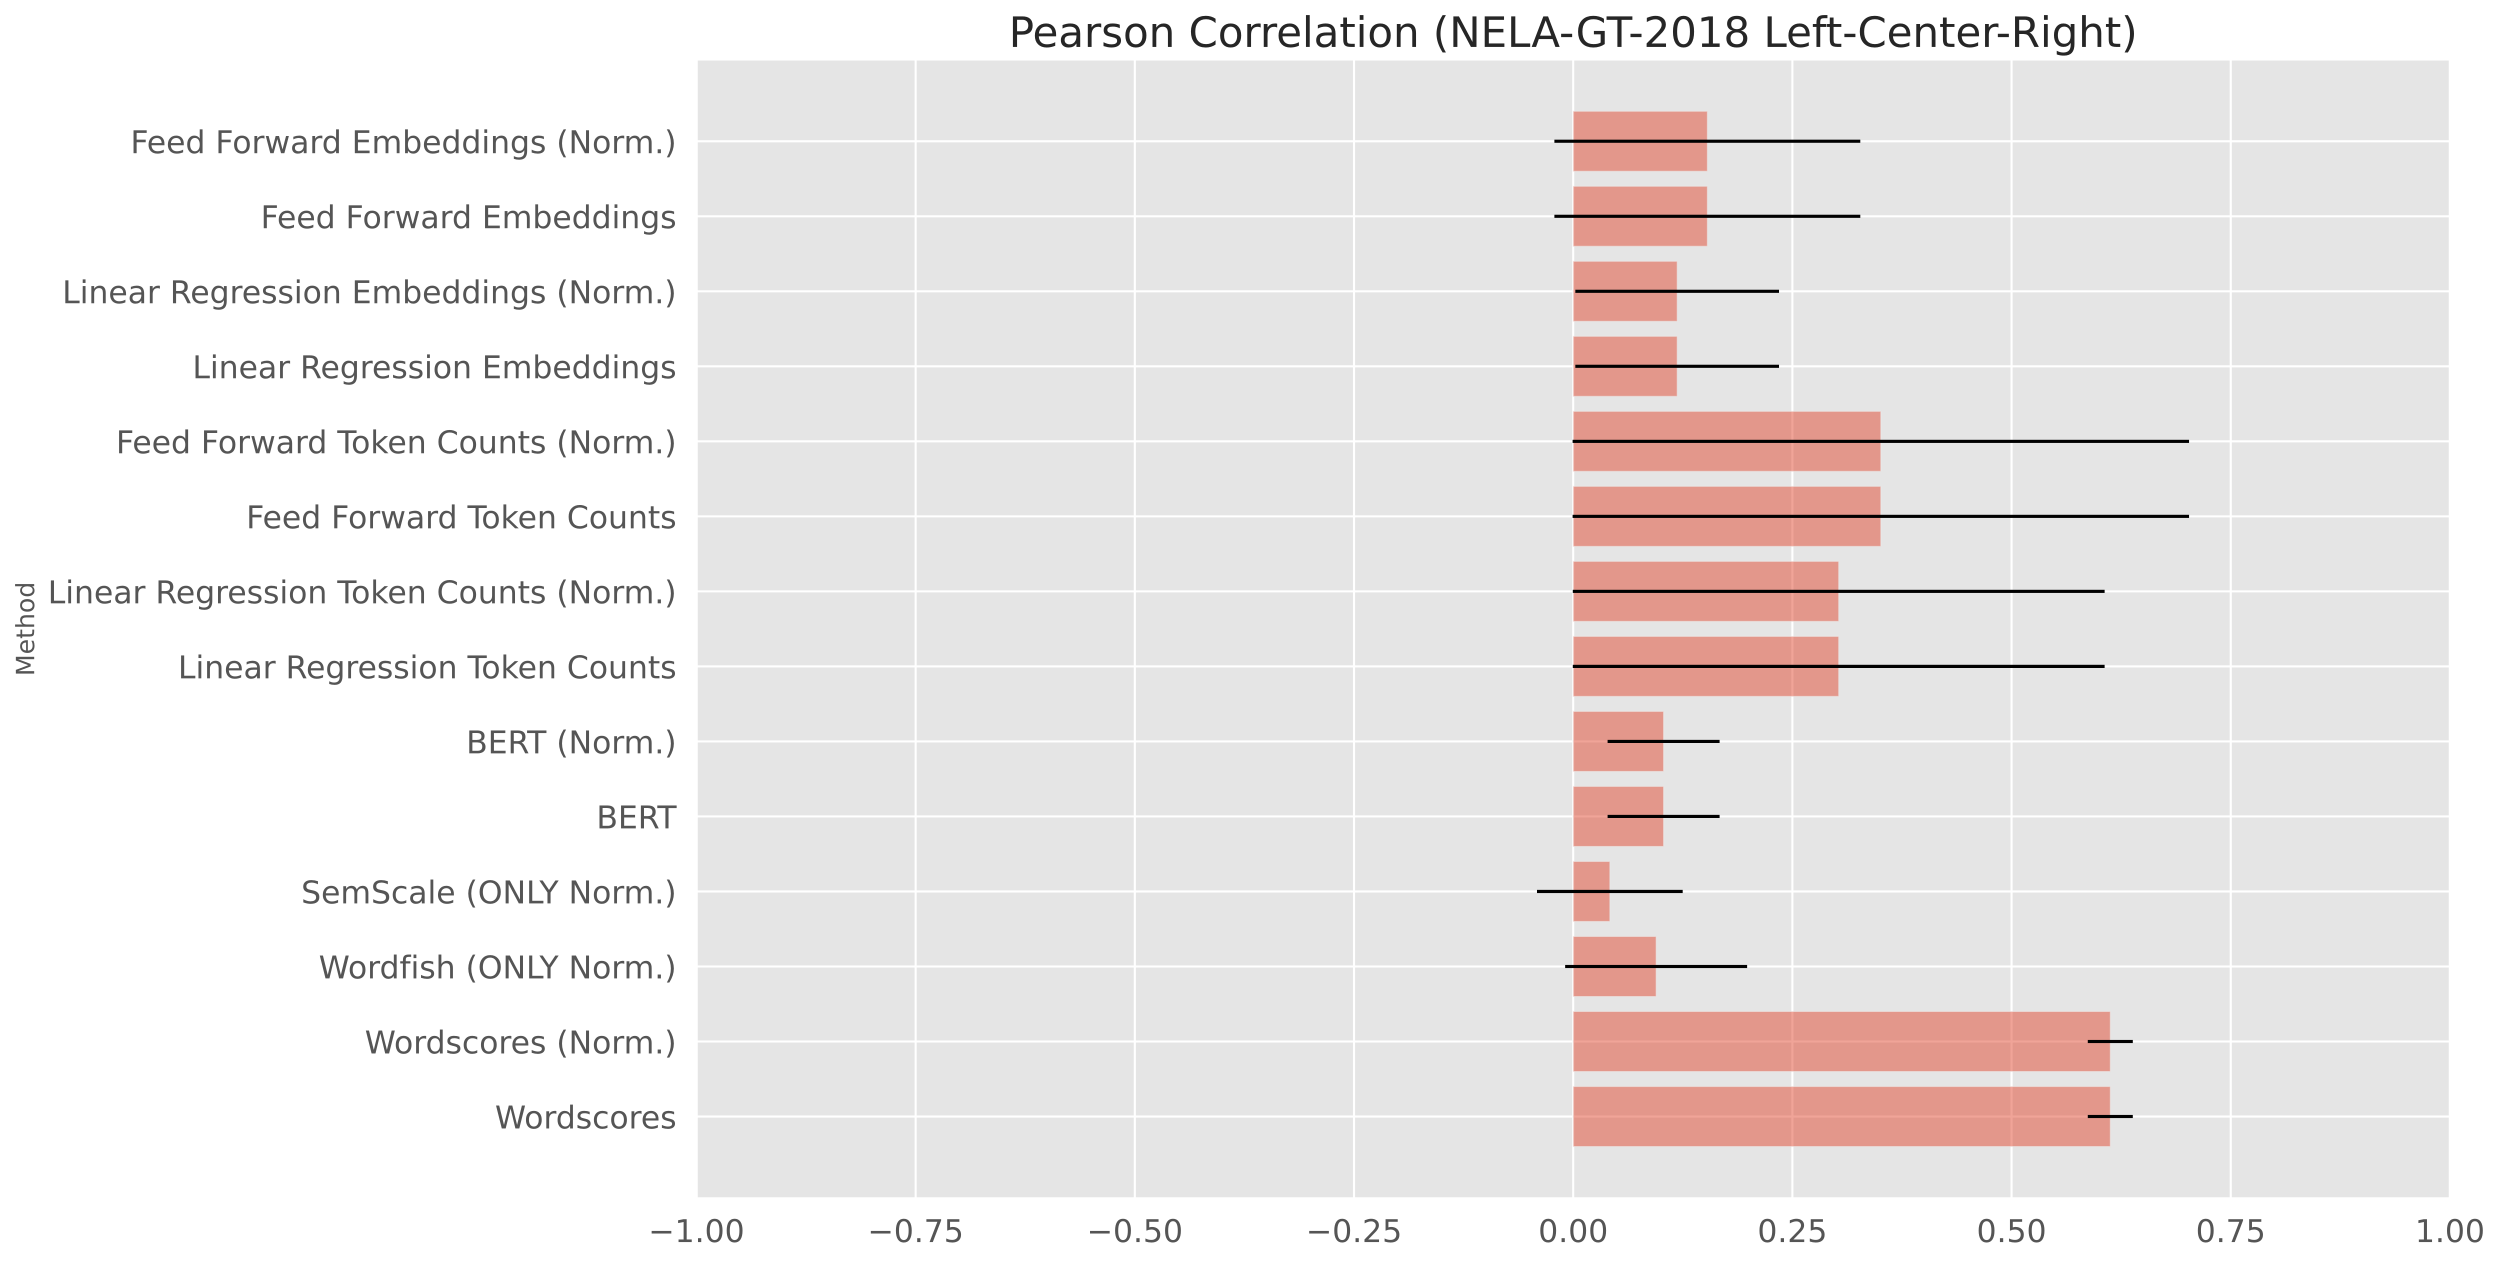 <?xml version="1.0" encoding="utf-8" standalone="no"?>
<!DOCTYPE svg PUBLIC "-//W3C//DTD SVG 1.1//EN"
  "http://www.w3.org/Graphics/SVG/1.1/DTD/svg11.dtd">
<!-- Created with matplotlib (https://matplotlib.org/) -->
<svg height="603.214pt" version="1.1" viewBox="0 0 1193.354 603.214" width="1193.354pt" xmlns="http://www.w3.org/2000/svg" xmlns:xlink="http://www.w3.org/1999/xlink">
 <defs>
  <style type="text/css">
*{stroke-linecap:butt;stroke-linejoin:round;}
  </style>
 </defs>
 <g id="figure_1">
  <g id="patch_1">
   <path d="M 0 603.214 
L 1193.354 603.214 
L 1193.354 0 
L 0 0 
z
" style="fill:#ffffff;"/>
  </g>
  <g id="axes_1">
   <g id="patch_2">
    <path d="M 332.454 571.997 
L 1169.454 571.997 
L 1169.454 28.397 
L 332.454 28.397 
z
" style="fill:#e5e5e5;"/>
   </g>
   <g id="matplotlib.axis_1">
    <g id="xtick_1">
     <g id="line2d_1">
      <path clip-path="url(#p6f13ac2e83)" d="M 332.454 571.997 
L 332.454 28.397 
" style="fill:none;stroke:#ffffff;stroke-linecap:round;"/>
     </g>
     <g id="text_1">
      <!-- −1.00 -->
      <defs>
       <path d="M 10.594 35.5 
L 73.188 35.5 
L 73.188 27.203 
L 10.594 27.203 
z
" id="DejaVuSans-8722"/>
       <path d="M 12.406 8.297 
L 28.516 8.297 
L 28.516 63.922 
L 10.984 60.406 
L 10.984 69.391 
L 28.422 72.906 
L 38.281 72.906 
L 38.281 8.297 
L 54.391 8.297 
L 54.391 0 
L 12.406 0 
z
" id="DejaVuSans-49"/>
       <path d="M 10.688 12.406 
L 21 12.406 
L 21 0 
L 10.688 0 
z
" id="DejaVuSans-46"/>
       <path d="M 31.781 66.406 
Q 24.172 66.406 20.328 58.906 
Q 16.5 51.422 16.5 36.375 
Q 16.5 21.391 20.328 13.891 
Q 24.172 6.391 31.781 6.391 
Q 39.453 6.391 43.281 13.891 
Q 47.125 21.391 47.125 36.375 
Q 47.125 51.422 43.281 58.906 
Q 39.453 66.406 31.781 66.406 
z
M 31.781 74.219 
Q 44.047 74.219 50.516 64.516 
Q 56.984 54.828 56.984 36.375 
Q 56.984 17.969 50.516 8.266 
Q 44.047 -1.422 31.781 -1.422 
Q 19.531 -1.422 13.062 8.266 
Q 6.594 17.969 6.594 36.375 
Q 6.594 54.828 13.062 64.516 
Q 19.531 74.219 31.781 74.219 
z
" id="DejaVuSans-48"/>
      </defs>
      <g style="fill:#555555;" transform="translate(309.47 592.895)scale(0.15 -0.15)">
       <use xlink:href="#DejaVuSans-8722"/>
       <use x="83.789" xlink:href="#DejaVuSans-49"/>
       <use x="147.412" xlink:href="#DejaVuSans-46"/>
       <use x="179.199" xlink:href="#DejaVuSans-48"/>
       <use x="242.822" xlink:href="#DejaVuSans-48"/>
      </g>
     </g>
    </g>
    <g id="xtick_2">
     <g id="line2d_2">
      <path clip-path="url(#p6f13ac2e83)" d="M 437.079 571.997 
L 437.079 28.397 
" style="fill:none;stroke:#ffffff;stroke-linecap:round;"/>
     </g>
     <g id="text_2">
      <!-- −0.75 -->
      <defs>
       <path d="M 8.203 72.906 
L 55.078 72.906 
L 55.078 68.703 
L 28.609 0 
L 18.312 0 
L 43.219 64.594 
L 8.203 64.594 
z
" id="DejaVuSans-55"/>
       <path d="M 10.797 72.906 
L 49.516 72.906 
L 49.516 64.594 
L 19.828 64.594 
L 19.828 46.734 
Q 21.969 47.469 24.109 47.828 
Q 26.266 48.188 28.422 48.188 
Q 40.625 48.188 47.75 41.5 
Q 54.891 34.812 54.891 23.391 
Q 54.891 11.625 47.562 5.094 
Q 40.234 -1.422 26.906 -1.422 
Q 22.312 -1.422 17.547 -0.641 
Q 12.797 0.141 7.719 1.703 
L 7.719 11.625 
Q 12.109 9.234 16.797 8.062 
Q 21.484 6.891 26.703 6.891 
Q 35.156 6.891 40.078 11.328 
Q 45.016 15.766 45.016 23.391 
Q 45.016 31 40.078 35.438 
Q 35.156 39.891 26.703 39.891 
Q 22.75 39.891 18.812 39.016 
Q 14.891 38.141 10.797 36.281 
z
" id="DejaVuSans-53"/>
      </defs>
      <g style="fill:#555555;" transform="translate(414.095 592.895)scale(0.15 -0.15)">
       <use xlink:href="#DejaVuSans-8722"/>
       <use x="83.789" xlink:href="#DejaVuSans-48"/>
       <use x="147.412" xlink:href="#DejaVuSans-46"/>
       <use x="179.199" xlink:href="#DejaVuSans-55"/>
       <use x="242.822" xlink:href="#DejaVuSans-53"/>
      </g>
     </g>
    </g>
    <g id="xtick_3">
     <g id="line2d_3">
      <path clip-path="url(#p6f13ac2e83)" d="M 541.704 571.997 
L 541.704 28.397 
" style="fill:none;stroke:#ffffff;stroke-linecap:round;"/>
     </g>
     <g id="text_3">
      <!-- −0.50 -->
      <g style="fill:#555555;" transform="translate(518.72 592.895)scale(0.15 -0.15)">
       <use xlink:href="#DejaVuSans-8722"/>
       <use x="83.789" xlink:href="#DejaVuSans-48"/>
       <use x="147.412" xlink:href="#DejaVuSans-46"/>
       <use x="179.199" xlink:href="#DejaVuSans-53"/>
       <use x="242.822" xlink:href="#DejaVuSans-48"/>
      </g>
     </g>
    </g>
    <g id="xtick_4">
     <g id="line2d_4">
      <path clip-path="url(#p6f13ac2e83)" d="M 646.329 571.997 
L 646.329 28.397 
" style="fill:none;stroke:#ffffff;stroke-linecap:round;"/>
     </g>
     <g id="text_4">
      <!-- −0.25 -->
      <defs>
       <path d="M 19.188 8.297 
L 53.609 8.297 
L 53.609 0 
L 7.328 0 
L 7.328 8.297 
Q 12.938 14.109 22.625 23.891 
Q 32.328 33.688 34.812 36.531 
Q 39.547 41.844 41.422 45.531 
Q 43.312 49.219 43.312 52.781 
Q 43.312 58.594 39.234 62.25 
Q 35.156 65.922 28.609 65.922 
Q 23.969 65.922 18.812 64.312 
Q 13.672 62.703 7.812 59.422 
L 7.812 69.391 
Q 13.766 71.781 18.938 73 
Q 24.125 74.219 28.422 74.219 
Q 39.75 74.219 46.484 68.547 
Q 53.219 62.891 53.219 53.422 
Q 53.219 48.922 51.531 44.891 
Q 49.859 40.875 45.406 35.406 
Q 44.188 33.984 37.641 27.219 
Q 31.109 20.453 19.188 8.297 
z
" id="DejaVuSans-50"/>
      </defs>
      <g style="fill:#555555;" transform="translate(623.345 592.895)scale(0.15 -0.15)">
       <use xlink:href="#DejaVuSans-8722"/>
       <use x="83.789" xlink:href="#DejaVuSans-48"/>
       <use x="147.412" xlink:href="#DejaVuSans-46"/>
       <use x="179.199" xlink:href="#DejaVuSans-50"/>
       <use x="242.822" xlink:href="#DejaVuSans-53"/>
      </g>
     </g>
    </g>
    <g id="xtick_5">
     <g id="line2d_5">
      <path clip-path="url(#p6f13ac2e83)" d="M 750.954 571.997 
L 750.954 28.397 
" style="fill:none;stroke:#ffffff;stroke-linecap:round;"/>
     </g>
     <g id="text_5">
      <!-- 0.00 -->
      <g style="fill:#555555;" transform="translate(734.255 592.895)scale(0.15 -0.15)">
       <use xlink:href="#DejaVuSans-48"/>
       <use x="63.623" xlink:href="#DejaVuSans-46"/>
       <use x="95.41" xlink:href="#DejaVuSans-48"/>
       <use x="159.033" xlink:href="#DejaVuSans-48"/>
      </g>
     </g>
    </g>
    <g id="xtick_6">
     <g id="line2d_6">
      <path clip-path="url(#p6f13ac2e83)" d="M 855.579 571.997 
L 855.579 28.397 
" style="fill:none;stroke:#ffffff;stroke-linecap:round;"/>
     </g>
     <g id="text_6">
      <!-- 0.25 -->
      <g style="fill:#555555;" transform="translate(838.88 592.895)scale(0.15 -0.15)">
       <use xlink:href="#DejaVuSans-48"/>
       <use x="63.623" xlink:href="#DejaVuSans-46"/>
       <use x="95.41" xlink:href="#DejaVuSans-50"/>
       <use x="159.033" xlink:href="#DejaVuSans-53"/>
      </g>
     </g>
    </g>
    <g id="xtick_7">
     <g id="line2d_7">
      <path clip-path="url(#p6f13ac2e83)" d="M 960.204 571.997 
L 960.204 28.397 
" style="fill:none;stroke:#ffffff;stroke-linecap:round;"/>
     </g>
     <g id="text_7">
      <!-- 0.50 -->
      <g style="fill:#555555;" transform="translate(943.505 592.895)scale(0.15 -0.15)">
       <use xlink:href="#DejaVuSans-48"/>
       <use x="63.623" xlink:href="#DejaVuSans-46"/>
       <use x="95.41" xlink:href="#DejaVuSans-53"/>
       <use x="159.033" xlink:href="#DejaVuSans-48"/>
      </g>
     </g>
    </g>
    <g id="xtick_8">
     <g id="line2d_8">
      <path clip-path="url(#p6f13ac2e83)" d="M 1064.829 571.997 
L 1064.829 28.397 
" style="fill:none;stroke:#ffffff;stroke-linecap:round;"/>
     </g>
     <g id="text_8">
      <!-- 0.75 -->
      <g style="fill:#555555;" transform="translate(1048.13 592.895)scale(0.15 -0.15)">
       <use xlink:href="#DejaVuSans-48"/>
       <use x="63.623" xlink:href="#DejaVuSans-46"/>
       <use x="95.41" xlink:href="#DejaVuSans-55"/>
       <use x="159.033" xlink:href="#DejaVuSans-53"/>
      </g>
     </g>
    </g>
    <g id="xtick_9">
     <g id="line2d_9">
      <path clip-path="url(#p6f13ac2e83)" d="M 1169.454 571.997 
L 1169.454 28.397 
" style="fill:none;stroke:#ffffff;stroke-linecap:round;"/>
     </g>
     <g id="text_9">
      <!-- 1.00 -->
      <g style="fill:#555555;" transform="translate(1152.755 592.895)scale(0.15 -0.15)">
       <use xlink:href="#DejaVuSans-49"/>
       <use x="63.623" xlink:href="#DejaVuSans-46"/>
       <use x="95.41" xlink:href="#DejaVuSans-48"/>
       <use x="159.033" xlink:href="#DejaVuSans-48"/>
      </g>
     </g>
    </g>
   </g>
   <g id="matplotlib.axis_2">
    <g id="ytick_1">
     <g id="line2d_10">
      <path clip-path="url(#p6f13ac2e83)" d="M 332.454 532.964 
L 1169.454 532.964 
" style="fill:none;stroke:#ffffff;stroke-linecap:round;"/>
     </g>
     <g id="text_10">
      <!-- Wordscores -->
      <defs>
       <path d="M 3.328 72.906 
L 13.281 72.906 
L 28.609 11.281 
L 43.891 72.906 
L 54.984 72.906 
L 70.312 11.281 
L 85.594 72.906 
L 95.609 72.906 
L 77.297 0 
L 64.891 0 
L 49.516 63.281 
L 33.984 0 
L 21.578 0 
z
" id="DejaVuSans-87"/>
       <path d="M 30.609 48.391 
Q 23.391 48.391 19.188 42.75 
Q 14.984 37.109 14.984 27.297 
Q 14.984 17.484 19.156 11.844 
Q 23.344 6.203 30.609 6.203 
Q 37.797 6.203 41.984 11.859 
Q 46.188 17.531 46.188 27.297 
Q 46.188 37.016 41.984 42.703 
Q 37.797 48.391 30.609 48.391 
z
M 30.609 56 
Q 42.328 56 49.016 48.375 
Q 55.719 40.766 55.719 27.297 
Q 55.719 13.875 49.016 6.219 
Q 42.328 -1.422 30.609 -1.422 
Q 18.844 -1.422 12.172 6.219 
Q 5.516 13.875 5.516 27.297 
Q 5.516 40.766 12.172 48.375 
Q 18.844 56 30.609 56 
z
" id="DejaVuSans-111"/>
       <path d="M 41.109 46.297 
Q 39.594 47.172 37.812 47.578 
Q 36.031 48 33.891 48 
Q 26.266 48 22.188 43.047 
Q 18.109 38.094 18.109 28.812 
L 18.109 0 
L 9.078 0 
L 9.078 54.688 
L 18.109 54.688 
L 18.109 46.188 
Q 20.953 51.172 25.484 53.578 
Q 30.031 56 36.531 56 
Q 37.453 56 38.578 55.875 
Q 39.703 55.766 41.062 55.516 
z
" id="DejaVuSans-114"/>
       <path d="M 45.406 46.391 
L 45.406 75.984 
L 54.391 75.984 
L 54.391 0 
L 45.406 0 
L 45.406 8.203 
Q 42.578 3.328 38.25 0.953 
Q 33.938 -1.422 27.875 -1.422 
Q 17.969 -1.422 11.734 6.484 
Q 5.516 14.406 5.516 27.297 
Q 5.516 40.188 11.734 48.094 
Q 17.969 56 27.875 56 
Q 33.938 56 38.25 53.625 
Q 42.578 51.266 45.406 46.391 
z
M 14.797 27.297 
Q 14.797 17.391 18.875 11.75 
Q 22.953 6.109 30.078 6.109 
Q 37.203 6.109 41.297 11.75 
Q 45.406 17.391 45.406 27.297 
Q 45.406 37.203 41.297 42.844 
Q 37.203 48.484 30.078 48.484 
Q 22.953 48.484 18.875 42.844 
Q 14.797 37.203 14.797 27.297 
z
" id="DejaVuSans-100"/>
       <path d="M 44.281 53.078 
L 44.281 44.578 
Q 40.484 46.531 36.375 47.5 
Q 32.281 48.484 27.875 48.484 
Q 21.188 48.484 17.844 46.438 
Q 14.5 44.391 14.5 40.281 
Q 14.5 37.156 16.891 35.375 
Q 19.281 33.594 26.516 31.984 
L 29.594 31.297 
Q 39.156 29.25 43.188 25.516 
Q 47.219 21.781 47.219 15.094 
Q 47.219 7.469 41.188 3.016 
Q 35.156 -1.422 24.609 -1.422 
Q 20.219 -1.422 15.453 -0.562 
Q 10.688 0.297 5.422 2 
L 5.422 11.281 
Q 10.406 8.688 15.234 7.391 
Q 20.062 6.109 24.812 6.109 
Q 31.156 6.109 34.562 8.281 
Q 37.984 10.453 37.984 14.406 
Q 37.984 18.062 35.516 20.016 
Q 33.062 21.969 24.703 23.781 
L 21.578 24.516 
Q 13.234 26.266 9.516 29.906 
Q 5.812 33.547 5.812 39.891 
Q 5.812 47.609 11.281 51.797 
Q 16.75 56 26.812 56 
Q 31.781 56 36.172 55.266 
Q 40.578 54.547 44.281 53.078 
z
" id="DejaVuSans-115"/>
       <path d="M 48.781 52.594 
L 48.781 44.188 
Q 44.969 46.297 41.141 47.344 
Q 37.312 48.391 33.406 48.391 
Q 24.656 48.391 19.812 42.844 
Q 14.984 37.312 14.984 27.297 
Q 14.984 17.281 19.812 11.734 
Q 24.656 6.203 33.406 6.203 
Q 37.312 6.203 41.141 7.25 
Q 44.969 8.297 48.781 10.406 
L 48.781 2.094 
Q 45.016 0.344 40.984 -0.531 
Q 36.969 -1.422 32.422 -1.422 
Q 20.062 -1.422 12.781 6.344 
Q 5.516 14.109 5.516 27.297 
Q 5.516 40.672 12.859 48.328 
Q 20.219 56 33.016 56 
Q 37.156 56 41.109 55.141 
Q 45.062 54.297 48.781 52.594 
z
" id="DejaVuSans-99"/>
       <path d="M 56.203 29.594 
L 56.203 25.203 
L 14.891 25.203 
Q 15.484 15.922 20.484 11.062 
Q 25.484 6.203 34.422 6.203 
Q 39.594 6.203 44.453 7.469 
Q 49.312 8.734 54.109 11.281 
L 54.109 2.781 
Q 49.266 0.734 44.188 -0.344 
Q 39.109 -1.422 33.891 -1.422 
Q 20.797 -1.422 13.156 6.188 
Q 5.516 13.812 5.516 26.812 
Q 5.516 40.234 12.766 48.109 
Q 20.016 56 32.328 56 
Q 43.359 56 49.781 48.891 
Q 56.203 41.797 56.203 29.594 
z
M 47.219 32.234 
Q 47.125 39.594 43.094 43.984 
Q 39.062 48.391 32.422 48.391 
Q 24.906 48.391 20.391 44.141 
Q 15.875 39.891 15.188 32.172 
z
" id="DejaVuSans-101"/>
      </defs>
      <g style="fill:#555555;" transform="translate(236.287 538.663)scale(0.15 -0.15)">
       <use xlink:href="#DejaVuSans-87"/>
       <use x="93.002" xlink:href="#DejaVuSans-111"/>
       <use x="154.184" xlink:href="#DejaVuSans-114"/>
       <use x="193.547" xlink:href="#DejaVuSans-100"/>
       <use x="257.023" xlink:href="#DejaVuSans-115"/>
       <use x="309.123" xlink:href="#DejaVuSans-99"/>
       <use x="364.104" xlink:href="#DejaVuSans-111"/>
       <use x="425.285" xlink:href="#DejaVuSans-114"/>
       <use x="464.148" xlink:href="#DejaVuSans-101"/>
       <use x="525.672" xlink:href="#DejaVuSans-115"/>
      </g>
     </g>
    </g>
    <g id="ytick_2">
     <g id="line2d_11">
      <path clip-path="url(#p6f13ac2e83)" d="M 332.454 497.153 
L 1169.454 497.153 
" style="fill:none;stroke:#ffffff;stroke-linecap:round;"/>
     </g>
     <g id="text_11">
      <!-- Wordscores (Norm.) -->
      <defs>
       <path id="DejaVuSans-32"/>
       <path d="M 31 75.875 
Q 24.469 64.656 21.281 53.656 
Q 18.109 42.672 18.109 31.391 
Q 18.109 20.125 21.312 9.062 
Q 24.516 -2 31 -13.188 
L 23.188 -13.188 
Q 15.875 -1.703 12.234 9.375 
Q 8.594 20.453 8.594 31.391 
Q 8.594 42.281 12.203 53.312 
Q 15.828 64.359 23.188 75.875 
z
" id="DejaVuSans-40"/>
       <path d="M 9.812 72.906 
L 23.094 72.906 
L 55.422 11.922 
L 55.422 72.906 
L 64.984 72.906 
L 64.984 0 
L 51.703 0 
L 19.391 60.984 
L 19.391 0 
L 9.812 0 
z
" id="DejaVuSans-78"/>
       <path d="M 52 44.188 
Q 55.375 50.25 60.062 53.125 
Q 64.75 56 71.094 56 
Q 79.641 56 84.281 50.016 
Q 88.922 44.047 88.922 33.016 
L 88.922 0 
L 79.891 0 
L 79.891 32.719 
Q 79.891 40.578 77.094 44.375 
Q 74.312 48.188 68.609 48.188 
Q 61.625 48.188 57.562 43.547 
Q 53.516 38.922 53.516 30.906 
L 53.516 0 
L 44.484 0 
L 44.484 32.719 
Q 44.484 40.625 41.703 44.406 
Q 38.922 48.188 33.109 48.188 
Q 26.219 48.188 22.156 43.531 
Q 18.109 38.875 18.109 30.906 
L 18.109 0 
L 9.078 0 
L 9.078 54.688 
L 18.109 54.688 
L 18.109 46.188 
Q 21.188 51.219 25.484 53.609 
Q 29.781 56 35.688 56 
Q 41.656 56 45.828 52.969 
Q 50 49.953 52 44.188 
z
" id="DejaVuSans-109"/>
       <path d="M 8.016 75.875 
L 15.828 75.875 
Q 23.141 64.359 26.781 53.312 
Q 30.422 42.281 30.422 31.391 
Q 30.422 20.453 26.781 9.375 
Q 23.141 -1.703 15.828 -13.188 
L 8.016 -13.188 
Q 14.5 -2 17.703 9.062 
Q 20.906 20.125 20.906 31.391 
Q 20.906 42.672 17.703 53.656 
Q 14.5 64.656 8.016 75.875 
z
" id="DejaVuSans-41"/>
      </defs>
      <g style="fill:#555555;" transform="translate(174.133 502.852)scale(0.15 -0.15)">
       <use xlink:href="#DejaVuSans-87"/>
       <use x="93.002" xlink:href="#DejaVuSans-111"/>
       <use x="154.184" xlink:href="#DejaVuSans-114"/>
       <use x="193.547" xlink:href="#DejaVuSans-100"/>
       <use x="257.023" xlink:href="#DejaVuSans-115"/>
       <use x="309.123" xlink:href="#DejaVuSans-99"/>
       <use x="364.104" xlink:href="#DejaVuSans-111"/>
       <use x="425.285" xlink:href="#DejaVuSans-114"/>
       <use x="464.148" xlink:href="#DejaVuSans-101"/>
       <use x="525.672" xlink:href="#DejaVuSans-115"/>
       <use x="577.771" xlink:href="#DejaVuSans-32"/>
       <use x="609.559" xlink:href="#DejaVuSans-40"/>
       <use x="648.572" xlink:href="#DejaVuSans-78"/>
       <use x="723.377" xlink:href="#DejaVuSans-111"/>
       <use x="784.559" xlink:href="#DejaVuSans-114"/>
       <use x="823.922" xlink:href="#DejaVuSans-109"/>
       <use x="921.334" xlink:href="#DejaVuSans-46"/>
       <use x="953.121" xlink:href="#DejaVuSans-41"/>
      </g>
     </g>
    </g>
    <g id="ytick_3">
     <g id="line2d_12">
      <path clip-path="url(#p6f13ac2e83)" d="M 332.454 461.343 
L 1169.454 461.343 
" style="fill:none;stroke:#ffffff;stroke-linecap:round;"/>
     </g>
     <g id="text_12">
      <!-- Wordfish (ONLY Norm.) -->
      <defs>
       <path d="M 37.109 75.984 
L 37.109 68.5 
L 28.516 68.5 
Q 23.688 68.5 21.797 66.547 
Q 19.922 64.594 19.922 59.516 
L 19.922 54.688 
L 34.719 54.688 
L 34.719 47.703 
L 19.922 47.703 
L 19.922 0 
L 10.891 0 
L 10.891 47.703 
L 2.297 47.703 
L 2.297 54.688 
L 10.891 54.688 
L 10.891 58.5 
Q 10.891 67.625 15.141 71.797 
Q 19.391 75.984 28.609 75.984 
z
" id="DejaVuSans-102"/>
       <path d="M 9.422 54.688 
L 18.406 54.688 
L 18.406 0 
L 9.422 0 
z
M 9.422 75.984 
L 18.406 75.984 
L 18.406 64.594 
L 9.422 64.594 
z
" id="DejaVuSans-105"/>
       <path d="M 54.891 33.016 
L 54.891 0 
L 45.906 0 
L 45.906 32.719 
Q 45.906 40.484 42.875 44.328 
Q 39.844 48.188 33.797 48.188 
Q 26.516 48.188 22.312 43.547 
Q 18.109 38.922 18.109 30.906 
L 18.109 0 
L 9.078 0 
L 9.078 75.984 
L 18.109 75.984 
L 18.109 46.188 
Q 21.344 51.125 25.703 53.562 
Q 30.078 56 35.797 56 
Q 45.219 56 50.047 50.172 
Q 54.891 44.344 54.891 33.016 
z
" id="DejaVuSans-104"/>
       <path d="M 39.406 66.219 
Q 28.656 66.219 22.328 58.203 
Q 16.016 50.203 16.016 36.375 
Q 16.016 22.609 22.328 14.594 
Q 28.656 6.594 39.406 6.594 
Q 50.141 6.594 56.422 14.594 
Q 62.703 22.609 62.703 36.375 
Q 62.703 50.203 56.422 58.203 
Q 50.141 66.219 39.406 66.219 
z
M 39.406 74.219 
Q 54.734 74.219 63.906 63.938 
Q 73.094 53.656 73.094 36.375 
Q 73.094 19.141 63.906 8.859 
Q 54.734 -1.422 39.406 -1.422 
Q 24.031 -1.422 14.812 8.828 
Q 5.609 19.094 5.609 36.375 
Q 5.609 53.656 14.812 63.938 
Q 24.031 74.219 39.406 74.219 
z
" id="DejaVuSans-79"/>
       <path d="M 9.812 72.906 
L 19.672 72.906 
L 19.672 8.297 
L 55.172 8.297 
L 55.172 0 
L 9.812 0 
z
" id="DejaVuSans-76"/>
       <path d="M -0.203 72.906 
L 10.406 72.906 
L 30.609 42.922 
L 50.688 72.906 
L 61.281 72.906 
L 35.5 34.719 
L 35.5 0 
L 25.594 0 
L 25.594 34.719 
z
" id="DejaVuSans-89"/>
      </defs>
      <g style="fill:#555555;" transform="translate(152.149 467.042)scale(0.15 -0.15)">
       <use xlink:href="#DejaVuSans-87"/>
       <use x="93.002" xlink:href="#DejaVuSans-111"/>
       <use x="154.184" xlink:href="#DejaVuSans-114"/>
       <use x="193.547" xlink:href="#DejaVuSans-100"/>
       <use x="257.023" xlink:href="#DejaVuSans-102"/>
       <use x="292.229" xlink:href="#DejaVuSans-105"/>
       <use x="320.012" xlink:href="#DejaVuSans-115"/>
       <use x="372.111" xlink:href="#DejaVuSans-104"/>
       <use x="435.49" xlink:href="#DejaVuSans-32"/>
       <use x="467.277" xlink:href="#DejaVuSans-40"/>
       <use x="506.291" xlink:href="#DejaVuSans-79"/>
       <use x="585.002" xlink:href="#DejaVuSans-78"/>
       <use x="659.807" xlink:href="#DejaVuSans-76"/>
       <use x="702.27" xlink:href="#DejaVuSans-89"/>
       <use x="763.354" xlink:href="#DejaVuSans-32"/>
       <use x="795.141" xlink:href="#DejaVuSans-78"/>
       <use x="869.945" xlink:href="#DejaVuSans-111"/>
       <use x="931.127" xlink:href="#DejaVuSans-114"/>
       <use x="970.49" xlink:href="#DejaVuSans-109"/>
       <use x="1067.902" xlink:href="#DejaVuSans-46"/>
       <use x="1099.689" xlink:href="#DejaVuSans-41"/>
      </g>
     </g>
    </g>
    <g id="ytick_4">
     <g id="line2d_13">
      <path clip-path="url(#p6f13ac2e83)" d="M 332.454 425.533 
L 1169.454 425.533 
" style="fill:none;stroke:#ffffff;stroke-linecap:round;"/>
     </g>
     <g id="text_13">
      <!-- SemScale (ONLY Norm.) -->
      <defs>
       <path d="M 53.516 70.516 
L 53.516 60.891 
Q 47.906 63.578 42.922 64.891 
Q 37.938 66.219 33.297 66.219 
Q 25.25 66.219 20.875 63.094 
Q 16.5 59.969 16.5 54.203 
Q 16.5 49.359 19.406 46.891 
Q 22.312 44.438 30.422 42.922 
L 36.375 41.703 
Q 47.406 39.594 52.656 34.297 
Q 57.906 29 57.906 20.125 
Q 57.906 9.516 50.797 4.047 
Q 43.703 -1.422 29.984 -1.422 
Q 24.812 -1.422 18.969 -0.25 
Q 13.141 0.922 6.891 3.219 
L 6.891 13.375 
Q 12.891 10.016 18.656 8.297 
Q 24.422 6.594 29.984 6.594 
Q 38.422 6.594 43.016 9.906 
Q 47.609 13.234 47.609 19.391 
Q 47.609 24.75 44.312 27.781 
Q 41.016 30.812 33.5 32.328 
L 27.484 33.5 
Q 16.453 35.688 11.516 40.375 
Q 6.594 45.062 6.594 53.422 
Q 6.594 63.094 13.406 68.656 
Q 20.219 74.219 32.172 74.219 
Q 37.312 74.219 42.625 73.281 
Q 47.953 72.359 53.516 70.516 
z
" id="DejaVuSans-83"/>
       <path d="M 34.281 27.484 
Q 23.391 27.484 19.188 25 
Q 14.984 22.516 14.984 16.5 
Q 14.984 11.719 18.141 8.906 
Q 21.297 6.109 26.703 6.109 
Q 34.188 6.109 38.703 11.406 
Q 43.219 16.703 43.219 25.484 
L 43.219 27.484 
z
M 52.203 31.203 
L 52.203 0 
L 43.219 0 
L 43.219 8.297 
Q 40.141 3.328 35.547 0.953 
Q 30.953 -1.422 24.312 -1.422 
Q 15.922 -1.422 10.953 3.297 
Q 6 8.016 6 15.922 
Q 6 25.141 12.172 29.828 
Q 18.359 34.516 30.609 34.516 
L 43.219 34.516 
L 43.219 35.406 
Q 43.219 41.609 39.141 45 
Q 35.062 48.391 27.688 48.391 
Q 23 48.391 18.547 47.266 
Q 14.109 46.141 10.016 43.891 
L 10.016 52.203 
Q 14.938 54.109 19.578 55.047 
Q 24.219 56 28.609 56 
Q 40.484 56 46.344 49.844 
Q 52.203 43.703 52.203 31.203 
z
" id="DejaVuSans-97"/>
       <path d="M 9.422 75.984 
L 18.406 75.984 
L 18.406 0 
L 9.422 0 
z
" id="DejaVuSans-108"/>
      </defs>
      <g style="fill:#555555;" transform="translate(143.749 431.232)scale(0.15 -0.15)">
       <use xlink:href="#DejaVuSans-83"/>
       <use x="63.477" xlink:href="#DejaVuSans-101"/>
       <use x="125" xlink:href="#DejaVuSans-109"/>
       <use x="222.412" xlink:href="#DejaVuSans-83"/>
       <use x="285.889" xlink:href="#DejaVuSans-99"/>
       <use x="340.869" xlink:href="#DejaVuSans-97"/>
       <use x="402.148" xlink:href="#DejaVuSans-108"/>
       <use x="429.932" xlink:href="#DejaVuSans-101"/>
       <use x="491.455" xlink:href="#DejaVuSans-32"/>
       <use x="523.242" xlink:href="#DejaVuSans-40"/>
       <use x="562.256" xlink:href="#DejaVuSans-79"/>
       <use x="640.967" xlink:href="#DejaVuSans-78"/>
       <use x="715.771" xlink:href="#DejaVuSans-76"/>
       <use x="758.234" xlink:href="#DejaVuSans-89"/>
       <use x="819.318" xlink:href="#DejaVuSans-32"/>
       <use x="851.105" xlink:href="#DejaVuSans-78"/>
       <use x="925.91" xlink:href="#DejaVuSans-111"/>
       <use x="987.092" xlink:href="#DejaVuSans-114"/>
       <use x="1026.455" xlink:href="#DejaVuSans-109"/>
       <use x="1123.867" xlink:href="#DejaVuSans-46"/>
       <use x="1155.654" xlink:href="#DejaVuSans-41"/>
      </g>
     </g>
    </g>
    <g id="ytick_5">
     <g id="line2d_14">
      <path clip-path="url(#p6f13ac2e83)" d="M 332.454 389.723 
L 1169.454 389.723 
" style="fill:none;stroke:#ffffff;stroke-linecap:round;"/>
     </g>
     <g id="text_14">
      <!-- BERT -->
      <defs>
       <path d="M 19.672 34.812 
L 19.672 8.109 
L 35.5 8.109 
Q 43.453 8.109 47.281 11.406 
Q 51.125 14.703 51.125 21.484 
Q 51.125 28.328 47.281 31.562 
Q 43.453 34.812 35.5 34.812 
z
M 19.672 64.797 
L 19.672 42.828 
L 34.281 42.828 
Q 41.5 42.828 45.031 45.531 
Q 48.578 48.25 48.578 53.812 
Q 48.578 59.328 45.031 62.062 
Q 41.5 64.797 34.281 64.797 
z
M 9.812 72.906 
L 35.016 72.906 
Q 46.297 72.906 52.391 68.219 
Q 58.5 63.531 58.5 54.891 
Q 58.5 48.188 55.375 44.234 
Q 52.25 40.281 46.188 39.312 
Q 53.469 37.75 57.5 32.781 
Q 61.531 27.828 61.531 20.406 
Q 61.531 10.641 54.891 5.312 
Q 48.25 0 35.984 0 
L 9.812 0 
z
" id="DejaVuSans-66"/>
       <path d="M 9.812 72.906 
L 55.906 72.906 
L 55.906 64.594 
L 19.672 64.594 
L 19.672 43.016 
L 54.391 43.016 
L 54.391 34.719 
L 19.672 34.719 
L 19.672 8.297 
L 56.781 8.297 
L 56.781 0 
L 9.812 0 
z
" id="DejaVuSans-69"/>
       <path d="M 44.391 34.188 
Q 47.562 33.109 50.562 29.594 
Q 53.562 26.078 56.594 19.922 
L 66.609 0 
L 56 0 
L 46.688 18.703 
Q 43.062 26.031 39.672 28.422 
Q 36.281 30.812 30.422 30.812 
L 19.672 30.812 
L 19.672 0 
L 9.812 0 
L 9.812 72.906 
L 32.078 72.906 
Q 44.578 72.906 50.734 67.672 
Q 56.891 62.453 56.891 51.906 
Q 56.891 45.016 53.688 40.469 
Q 50.484 35.938 44.391 34.188 
z
M 19.672 64.797 
L 19.672 38.922 
L 32.078 38.922 
Q 39.203 38.922 42.844 42.219 
Q 46.484 45.516 46.484 51.906 
Q 46.484 58.297 42.844 61.547 
Q 39.203 64.797 32.078 64.797 
z
" id="DejaVuSans-82"/>
       <path d="M -0.297 72.906 
L 61.375 72.906 
L 61.375 64.594 
L 35.5 64.594 
L 35.5 0 
L 25.594 0 
L 25.594 64.594 
L -0.297 64.594 
z
" id="DejaVuSans-84"/>
      </defs>
      <g style="fill:#555555;" transform="translate(284.688 395.421)scale(0.15 -0.15)">
       <use xlink:href="#DejaVuSans-66"/>
       <use x="68.604" xlink:href="#DejaVuSans-69"/>
       <use x="131.787" xlink:href="#DejaVuSans-82"/>
       <use x="194.02" xlink:href="#DejaVuSans-84"/>
      </g>
     </g>
    </g>
    <g id="ytick_6">
     <g id="line2d_15">
      <path clip-path="url(#p6f13ac2e83)" d="M 332.454 353.912 
L 1169.454 353.912 
" style="fill:none;stroke:#ffffff;stroke-linecap:round;"/>
     </g>
     <g id="text_15">
      <!-- BERT (Norm.) -->
      <g style="fill:#555555;" transform="translate(222.534 359.611)scale(0.15 -0.15)">
       <use xlink:href="#DejaVuSans-66"/>
       <use x="68.604" xlink:href="#DejaVuSans-69"/>
       <use x="131.787" xlink:href="#DejaVuSans-82"/>
       <use x="194.02" xlink:href="#DejaVuSans-84"/>
       <use x="255.104" xlink:href="#DejaVuSans-32"/>
       <use x="286.891" xlink:href="#DejaVuSans-40"/>
       <use x="325.904" xlink:href="#DejaVuSans-78"/>
       <use x="400.709" xlink:href="#DejaVuSans-111"/>
       <use x="461.891" xlink:href="#DejaVuSans-114"/>
       <use x="501.254" xlink:href="#DejaVuSans-109"/>
       <use x="598.666" xlink:href="#DejaVuSans-46"/>
       <use x="630.453" xlink:href="#DejaVuSans-41"/>
      </g>
     </g>
    </g>
    <g id="ytick_7">
     <g id="line2d_16">
      <path clip-path="url(#p6f13ac2e83)" d="M 332.454 318.102 
L 1169.454 318.102 
" style="fill:none;stroke:#ffffff;stroke-linecap:round;"/>
     </g>
     <g id="text_16">
      <!-- Linear Regression Token Counts -->
      <defs>
       <path d="M 54.891 33.016 
L 54.891 0 
L 45.906 0 
L 45.906 32.719 
Q 45.906 40.484 42.875 44.328 
Q 39.844 48.188 33.797 48.188 
Q 26.516 48.188 22.312 43.547 
Q 18.109 38.922 18.109 30.906 
L 18.109 0 
L 9.078 0 
L 9.078 54.688 
L 18.109 54.688 
L 18.109 46.188 
Q 21.344 51.125 25.703 53.562 
Q 30.078 56 35.797 56 
Q 45.219 56 50.047 50.172 
Q 54.891 44.344 54.891 33.016 
z
" id="DejaVuSans-110"/>
       <path d="M 45.406 27.984 
Q 45.406 37.75 41.375 43.109 
Q 37.359 48.484 30.078 48.484 
Q 22.859 48.484 18.828 43.109 
Q 14.797 37.75 14.797 27.984 
Q 14.797 18.266 18.828 12.891 
Q 22.859 7.516 30.078 7.516 
Q 37.359 7.516 41.375 12.891 
Q 45.406 18.266 45.406 27.984 
z
M 54.391 6.781 
Q 54.391 -7.172 48.188 -13.984 
Q 42 -20.797 29.203 -20.797 
Q 24.469 -20.797 20.266 -20.094 
Q 16.062 -19.391 12.109 -17.922 
L 12.109 -9.188 
Q 16.062 -11.328 19.922 -12.344 
Q 23.781 -13.375 27.781 -13.375 
Q 36.625 -13.375 41.016 -8.766 
Q 45.406 -4.156 45.406 5.172 
L 45.406 9.625 
Q 42.625 4.781 38.281 2.391 
Q 33.938 0 27.875 0 
Q 17.828 0 11.672 7.656 
Q 5.516 15.328 5.516 27.984 
Q 5.516 40.672 11.672 48.328 
Q 17.828 56 27.875 56 
Q 33.938 56 38.281 53.609 
Q 42.625 51.219 45.406 46.391 
L 45.406 54.688 
L 54.391 54.688 
z
" id="DejaVuSans-103"/>
       <path d="M 9.078 75.984 
L 18.109 75.984 
L 18.109 31.109 
L 44.922 54.688 
L 56.391 54.688 
L 27.391 29.109 
L 57.625 0 
L 45.906 0 
L 18.109 26.703 
L 18.109 0 
L 9.078 0 
z
" id="DejaVuSans-107"/>
       <path d="M 64.406 67.281 
L 64.406 56.891 
Q 59.422 61.531 53.781 63.812 
Q 48.141 66.109 41.797 66.109 
Q 29.297 66.109 22.656 58.469 
Q 16.016 50.828 16.016 36.375 
Q 16.016 21.969 22.656 14.328 
Q 29.297 6.688 41.797 6.688 
Q 48.141 6.688 53.781 8.984 
Q 59.422 11.281 64.406 15.922 
L 64.406 5.609 
Q 59.234 2.094 53.438 0.328 
Q 47.656 -1.422 41.219 -1.422 
Q 24.656 -1.422 15.125 8.703 
Q 5.609 18.844 5.609 36.375 
Q 5.609 53.953 15.125 64.078 
Q 24.656 74.219 41.219 74.219 
Q 47.75 74.219 53.531 72.484 
Q 59.328 70.75 64.406 67.281 
z
" id="DejaVuSans-67"/>
       <path d="M 8.5 21.578 
L 8.5 54.688 
L 17.484 54.688 
L 17.484 21.922 
Q 17.484 14.156 20.5 10.266 
Q 23.531 6.391 29.594 6.391 
Q 36.859 6.391 41.078 11.031 
Q 45.312 15.672 45.312 23.688 
L 45.312 54.688 
L 54.297 54.688 
L 54.297 0 
L 45.312 0 
L 45.312 8.406 
Q 42.047 3.422 37.719 1 
Q 33.406 -1.422 27.688 -1.422 
Q 18.266 -1.422 13.375 4.438 
Q 8.5 10.297 8.5 21.578 
z
M 31.109 56 
z
" id="DejaVuSans-117"/>
       <path d="M 18.312 70.219 
L 18.312 54.688 
L 36.812 54.688 
L 36.812 47.703 
L 18.312 47.703 
L 18.312 18.016 
Q 18.312 11.328 20.141 9.422 
Q 21.969 7.516 27.594 7.516 
L 36.812 7.516 
L 36.812 0 
L 27.594 0 
Q 17.188 0 13.234 3.875 
Q 9.281 7.766 9.281 18.016 
L 9.281 47.703 
L 2.688 47.703 
L 2.688 54.688 
L 9.281 54.688 
L 9.281 70.219 
z
" id="DejaVuSans-116"/>
      </defs>
      <g style="fill:#555555;" transform="translate(84.968 323.801)scale(0.15 -0.15)">
       <use xlink:href="#DejaVuSans-76"/>
       <use x="55.713" xlink:href="#DejaVuSans-105"/>
       <use x="83.496" xlink:href="#DejaVuSans-110"/>
       <use x="146.875" xlink:href="#DejaVuSans-101"/>
       <use x="208.398" xlink:href="#DejaVuSans-97"/>
       <use x="269.678" xlink:href="#DejaVuSans-114"/>
       <use x="310.791" xlink:href="#DejaVuSans-32"/>
       <use x="342.578" xlink:href="#DejaVuSans-82"/>
       <use x="407.561" xlink:href="#DejaVuSans-101"/>
       <use x="469.084" xlink:href="#DejaVuSans-103"/>
       <use x="532.561" xlink:href="#DejaVuSans-114"/>
       <use x="571.424" xlink:href="#DejaVuSans-101"/>
       <use x="632.947" xlink:href="#DejaVuSans-115"/>
       <use x="685.047" xlink:href="#DejaVuSans-115"/>
       <use x="737.146" xlink:href="#DejaVuSans-105"/>
       <use x="764.93" xlink:href="#DejaVuSans-111"/>
       <use x="826.111" xlink:href="#DejaVuSans-110"/>
       <use x="889.49" xlink:href="#DejaVuSans-32"/>
       <use x="921.277" xlink:href="#DejaVuSans-84"/>
       <use x="965.361" xlink:href="#DejaVuSans-111"/>
       <use x="1026.543" xlink:href="#DejaVuSans-107"/>
       <use x="1080.828" xlink:href="#DejaVuSans-101"/>
       <use x="1142.352" xlink:href="#DejaVuSans-110"/>
       <use x="1205.73" xlink:href="#DejaVuSans-32"/>
       <use x="1237.518" xlink:href="#DejaVuSans-67"/>
       <use x="1307.342" xlink:href="#DejaVuSans-111"/>
       <use x="1368.523" xlink:href="#DejaVuSans-117"/>
       <use x="1431.902" xlink:href="#DejaVuSans-110"/>
       <use x="1495.281" xlink:href="#DejaVuSans-116"/>
       <use x="1534.49" xlink:href="#DejaVuSans-115"/>
      </g>
     </g>
    </g>
    <g id="ytick_8">
     <g id="line2d_17">
      <path clip-path="url(#p6f13ac2e83)" d="M 332.454 282.292 
L 1169.454 282.292 
" style="fill:none;stroke:#ffffff;stroke-linecap:round;"/>
     </g>
     <g id="text_17">
      <!-- Linear Regression Token Counts (Norm.) -->
      <g style="fill:#555555;" transform="translate(22.814 287.991)scale(0.15 -0.15)">
       <use xlink:href="#DejaVuSans-76"/>
       <use x="55.713" xlink:href="#DejaVuSans-105"/>
       <use x="83.496" xlink:href="#DejaVuSans-110"/>
       <use x="146.875" xlink:href="#DejaVuSans-101"/>
       <use x="208.398" xlink:href="#DejaVuSans-97"/>
       <use x="269.678" xlink:href="#DejaVuSans-114"/>
       <use x="310.791" xlink:href="#DejaVuSans-32"/>
       <use x="342.578" xlink:href="#DejaVuSans-82"/>
       <use x="407.561" xlink:href="#DejaVuSans-101"/>
       <use x="469.084" xlink:href="#DejaVuSans-103"/>
       <use x="532.561" xlink:href="#DejaVuSans-114"/>
       <use x="571.424" xlink:href="#DejaVuSans-101"/>
       <use x="632.947" xlink:href="#DejaVuSans-115"/>
       <use x="685.047" xlink:href="#DejaVuSans-115"/>
       <use x="737.146" xlink:href="#DejaVuSans-105"/>
       <use x="764.93" xlink:href="#DejaVuSans-111"/>
       <use x="826.111" xlink:href="#DejaVuSans-110"/>
       <use x="889.49" xlink:href="#DejaVuSans-32"/>
       <use x="921.277" xlink:href="#DejaVuSans-84"/>
       <use x="965.361" xlink:href="#DejaVuSans-111"/>
       <use x="1026.543" xlink:href="#DejaVuSans-107"/>
       <use x="1080.828" xlink:href="#DejaVuSans-101"/>
       <use x="1142.352" xlink:href="#DejaVuSans-110"/>
       <use x="1205.73" xlink:href="#DejaVuSans-32"/>
       <use x="1237.518" xlink:href="#DejaVuSans-67"/>
       <use x="1307.342" xlink:href="#DejaVuSans-111"/>
       <use x="1368.523" xlink:href="#DejaVuSans-117"/>
       <use x="1431.902" xlink:href="#DejaVuSans-110"/>
       <use x="1495.281" xlink:href="#DejaVuSans-116"/>
       <use x="1534.49" xlink:href="#DejaVuSans-115"/>
       <use x="1586.59" xlink:href="#DejaVuSans-32"/>
       <use x="1618.377" xlink:href="#DejaVuSans-40"/>
       <use x="1657.391" xlink:href="#DejaVuSans-78"/>
       <use x="1732.195" xlink:href="#DejaVuSans-111"/>
       <use x="1793.377" xlink:href="#DejaVuSans-114"/>
       <use x="1832.74" xlink:href="#DejaVuSans-109"/>
       <use x="1930.152" xlink:href="#DejaVuSans-46"/>
       <use x="1961.939" xlink:href="#DejaVuSans-41"/>
      </g>
     </g>
    </g>
    <g id="ytick_9">
     <g id="line2d_18">
      <path clip-path="url(#p6f13ac2e83)" d="M 332.454 246.481 
L 1169.454 246.481 
" style="fill:none;stroke:#ffffff;stroke-linecap:round;"/>
     </g>
     <g id="text_18">
      <!-- Feed Forward Token Counts -->
      <defs>
       <path d="M 9.812 72.906 
L 51.703 72.906 
L 51.703 64.594 
L 19.672 64.594 
L 19.672 43.109 
L 48.578 43.109 
L 48.578 34.812 
L 19.672 34.812 
L 19.672 0 
L 9.812 0 
z
" id="DejaVuSans-70"/>
       <path d="M 4.203 54.688 
L 13.188 54.688 
L 24.422 12.016 
L 35.594 54.688 
L 46.188 54.688 
L 57.422 12.016 
L 68.609 54.688 
L 77.594 54.688 
L 63.281 0 
L 52.688 0 
L 40.922 44.828 
L 29.109 0 
L 18.5 0 
z
" id="DejaVuSans-119"/>
      </defs>
      <g style="fill:#555555;" transform="translate(117.527 252.18)scale(0.15 -0.15)">
       <use xlink:href="#DejaVuSans-70"/>
       <use x="52.02" xlink:href="#DejaVuSans-101"/>
       <use x="113.543" xlink:href="#DejaVuSans-101"/>
       <use x="175.066" xlink:href="#DejaVuSans-100"/>
       <use x="238.543" xlink:href="#DejaVuSans-32"/>
       <use x="270.33" xlink:href="#DejaVuSans-70"/>
       <use x="324.225" xlink:href="#DejaVuSans-111"/>
       <use x="385.406" xlink:href="#DejaVuSans-114"/>
       <use x="426.52" xlink:href="#DejaVuSans-119"/>
       <use x="508.307" xlink:href="#DejaVuSans-97"/>
       <use x="569.586" xlink:href="#DejaVuSans-114"/>
       <use x="608.949" xlink:href="#DejaVuSans-100"/>
       <use x="672.426" xlink:href="#DejaVuSans-32"/>
       <use x="704.213" xlink:href="#DejaVuSans-84"/>
       <use x="748.297" xlink:href="#DejaVuSans-111"/>
       <use x="809.479" xlink:href="#DejaVuSans-107"/>
       <use x="863.764" xlink:href="#DejaVuSans-101"/>
       <use x="925.287" xlink:href="#DejaVuSans-110"/>
       <use x="988.666" xlink:href="#DejaVuSans-32"/>
       <use x="1020.453" xlink:href="#DejaVuSans-67"/>
       <use x="1090.277" xlink:href="#DejaVuSans-111"/>
       <use x="1151.459" xlink:href="#DejaVuSans-117"/>
       <use x="1214.838" xlink:href="#DejaVuSans-110"/>
       <use x="1278.217" xlink:href="#DejaVuSans-116"/>
       <use x="1317.426" xlink:href="#DejaVuSans-115"/>
      </g>
     </g>
    </g>
    <g id="ytick_10">
     <g id="line2d_19">
      <path clip-path="url(#p6f13ac2e83)" d="M 332.454 210.671 
L 1169.454 210.671 
" style="fill:none;stroke:#ffffff;stroke-linecap:round;"/>
     </g>
     <g id="text_19">
      <!-- Feed Forward Token Counts (Norm.) -->
      <g style="fill:#555555;" transform="translate(55.373 216.37)scale(0.15 -0.15)">
       <use xlink:href="#DejaVuSans-70"/>
       <use x="52.02" xlink:href="#DejaVuSans-101"/>
       <use x="113.543" xlink:href="#DejaVuSans-101"/>
       <use x="175.066" xlink:href="#DejaVuSans-100"/>
       <use x="238.543" xlink:href="#DejaVuSans-32"/>
       <use x="270.33" xlink:href="#DejaVuSans-70"/>
       <use x="324.225" xlink:href="#DejaVuSans-111"/>
       <use x="385.406" xlink:href="#DejaVuSans-114"/>
       <use x="426.52" xlink:href="#DejaVuSans-119"/>
       <use x="508.307" xlink:href="#DejaVuSans-97"/>
       <use x="569.586" xlink:href="#DejaVuSans-114"/>
       <use x="608.949" xlink:href="#DejaVuSans-100"/>
       <use x="672.426" xlink:href="#DejaVuSans-32"/>
       <use x="704.213" xlink:href="#DejaVuSans-84"/>
       <use x="748.297" xlink:href="#DejaVuSans-111"/>
       <use x="809.479" xlink:href="#DejaVuSans-107"/>
       <use x="863.764" xlink:href="#DejaVuSans-101"/>
       <use x="925.287" xlink:href="#DejaVuSans-110"/>
       <use x="988.666" xlink:href="#DejaVuSans-32"/>
       <use x="1020.453" xlink:href="#DejaVuSans-67"/>
       <use x="1090.277" xlink:href="#DejaVuSans-111"/>
       <use x="1151.459" xlink:href="#DejaVuSans-117"/>
       <use x="1214.838" xlink:href="#DejaVuSans-110"/>
       <use x="1278.217" xlink:href="#DejaVuSans-116"/>
       <use x="1317.426" xlink:href="#DejaVuSans-115"/>
       <use x="1369.525" xlink:href="#DejaVuSans-32"/>
       <use x="1401.312" xlink:href="#DejaVuSans-40"/>
       <use x="1440.326" xlink:href="#DejaVuSans-78"/>
       <use x="1515.131" xlink:href="#DejaVuSans-111"/>
       <use x="1576.312" xlink:href="#DejaVuSans-114"/>
       <use x="1615.676" xlink:href="#DejaVuSans-109"/>
       <use x="1713.088" xlink:href="#DejaVuSans-46"/>
       <use x="1744.875" xlink:href="#DejaVuSans-41"/>
      </g>
     </g>
    </g>
    <g id="ytick_11">
     <g id="line2d_20">
      <path clip-path="url(#p6f13ac2e83)" d="M 332.454 174.861 
L 1169.454 174.861 
" style="fill:none;stroke:#ffffff;stroke-linecap:round;"/>
     </g>
     <g id="text_20">
      <!-- Linear Regression Embeddings -->
      <defs>
       <path d="M 48.688 27.297 
Q 48.688 37.203 44.609 42.844 
Q 40.531 48.484 33.406 48.484 
Q 26.266 48.484 22.188 42.844 
Q 18.109 37.203 18.109 27.297 
Q 18.109 17.391 22.188 11.75 
Q 26.266 6.109 33.406 6.109 
Q 40.531 6.109 44.609 11.75 
Q 48.688 17.391 48.688 27.297 
z
M 18.109 46.391 
Q 20.953 51.266 25.266 53.625 
Q 29.594 56 35.594 56 
Q 45.562 56 51.781 48.094 
Q 58.016 40.188 58.016 27.297 
Q 58.016 14.406 51.781 6.484 
Q 45.562 -1.422 35.594 -1.422 
Q 29.594 -1.422 25.266 0.953 
Q 20.953 3.328 18.109 8.203 
L 18.109 0 
L 9.078 0 
L 9.078 75.984 
L 18.109 75.984 
z
" id="DejaVuSans-98"/>
      </defs>
      <g style="fill:#555555;" transform="translate(91.865 180.56)scale(0.15 -0.15)">
       <use xlink:href="#DejaVuSans-76"/>
       <use x="55.713" xlink:href="#DejaVuSans-105"/>
       <use x="83.496" xlink:href="#DejaVuSans-110"/>
       <use x="146.875" xlink:href="#DejaVuSans-101"/>
       <use x="208.398" xlink:href="#DejaVuSans-97"/>
       <use x="269.678" xlink:href="#DejaVuSans-114"/>
       <use x="310.791" xlink:href="#DejaVuSans-32"/>
       <use x="342.578" xlink:href="#DejaVuSans-82"/>
       <use x="407.561" xlink:href="#DejaVuSans-101"/>
       <use x="469.084" xlink:href="#DejaVuSans-103"/>
       <use x="532.561" xlink:href="#DejaVuSans-114"/>
       <use x="571.424" xlink:href="#DejaVuSans-101"/>
       <use x="632.947" xlink:href="#DejaVuSans-115"/>
       <use x="685.047" xlink:href="#DejaVuSans-115"/>
       <use x="737.146" xlink:href="#DejaVuSans-105"/>
       <use x="764.93" xlink:href="#DejaVuSans-111"/>
       <use x="826.111" xlink:href="#DejaVuSans-110"/>
       <use x="889.49" xlink:href="#DejaVuSans-32"/>
       <use x="921.277" xlink:href="#DejaVuSans-69"/>
       <use x="984.461" xlink:href="#DejaVuSans-109"/>
       <use x="1081.873" xlink:href="#DejaVuSans-98"/>
       <use x="1145.35" xlink:href="#DejaVuSans-101"/>
       <use x="1206.873" xlink:href="#DejaVuSans-100"/>
       <use x="1270.35" xlink:href="#DejaVuSans-100"/>
       <use x="1333.826" xlink:href="#DejaVuSans-105"/>
       <use x="1361.609" xlink:href="#DejaVuSans-110"/>
       <use x="1424.988" xlink:href="#DejaVuSans-103"/>
       <use x="1488.465" xlink:href="#DejaVuSans-115"/>
      </g>
     </g>
    </g>
    <g id="ytick_12">
     <g id="line2d_21">
      <path clip-path="url(#p6f13ac2e83)" d="M 332.454 139.051 
L 1169.454 139.051 
" style="fill:none;stroke:#ffffff;stroke-linecap:round;"/>
     </g>
     <g id="text_21">
      <!-- Linear Regression Embeddings (Norm.) -->
      <g style="fill:#555555;" transform="translate(29.711 144.749)scale(0.15 -0.15)">
       <use xlink:href="#DejaVuSans-76"/>
       <use x="55.713" xlink:href="#DejaVuSans-105"/>
       <use x="83.496" xlink:href="#DejaVuSans-110"/>
       <use x="146.875" xlink:href="#DejaVuSans-101"/>
       <use x="208.398" xlink:href="#DejaVuSans-97"/>
       <use x="269.678" xlink:href="#DejaVuSans-114"/>
       <use x="310.791" xlink:href="#DejaVuSans-32"/>
       <use x="342.578" xlink:href="#DejaVuSans-82"/>
       <use x="407.561" xlink:href="#DejaVuSans-101"/>
       <use x="469.084" xlink:href="#DejaVuSans-103"/>
       <use x="532.561" xlink:href="#DejaVuSans-114"/>
       <use x="571.424" xlink:href="#DejaVuSans-101"/>
       <use x="632.947" xlink:href="#DejaVuSans-115"/>
       <use x="685.047" xlink:href="#DejaVuSans-115"/>
       <use x="737.146" xlink:href="#DejaVuSans-105"/>
       <use x="764.93" xlink:href="#DejaVuSans-111"/>
       <use x="826.111" xlink:href="#DejaVuSans-110"/>
       <use x="889.49" xlink:href="#DejaVuSans-32"/>
       <use x="921.277" xlink:href="#DejaVuSans-69"/>
       <use x="984.461" xlink:href="#DejaVuSans-109"/>
       <use x="1081.873" xlink:href="#DejaVuSans-98"/>
       <use x="1145.35" xlink:href="#DejaVuSans-101"/>
       <use x="1206.873" xlink:href="#DejaVuSans-100"/>
       <use x="1270.35" xlink:href="#DejaVuSans-100"/>
       <use x="1333.826" xlink:href="#DejaVuSans-105"/>
       <use x="1361.609" xlink:href="#DejaVuSans-110"/>
       <use x="1424.988" xlink:href="#DejaVuSans-103"/>
       <use x="1488.465" xlink:href="#DejaVuSans-115"/>
       <use x="1540.564" xlink:href="#DejaVuSans-32"/>
       <use x="1572.352" xlink:href="#DejaVuSans-40"/>
       <use x="1611.365" xlink:href="#DejaVuSans-78"/>
       <use x="1686.17" xlink:href="#DejaVuSans-111"/>
       <use x="1747.352" xlink:href="#DejaVuSans-114"/>
       <use x="1786.715" xlink:href="#DejaVuSans-109"/>
       <use x="1884.127" xlink:href="#DejaVuSans-46"/>
       <use x="1915.914" xlink:href="#DejaVuSans-41"/>
      </g>
     </g>
    </g>
    <g id="ytick_13">
     <g id="line2d_22">
      <path clip-path="url(#p6f13ac2e83)" d="M 332.454 103.24 
L 1169.454 103.24 
" style="fill:none;stroke:#ffffff;stroke-linecap:round;"/>
     </g>
     <g id="text_22">
      <!-- Feed Forward Embeddings -->
      <g style="fill:#555555;" transform="translate(124.425 108.939)scale(0.15 -0.15)">
       <use xlink:href="#DejaVuSans-70"/>
       <use x="52.02" xlink:href="#DejaVuSans-101"/>
       <use x="113.543" xlink:href="#DejaVuSans-101"/>
       <use x="175.066" xlink:href="#DejaVuSans-100"/>
       <use x="238.543" xlink:href="#DejaVuSans-32"/>
       <use x="270.33" xlink:href="#DejaVuSans-70"/>
       <use x="324.225" xlink:href="#DejaVuSans-111"/>
       <use x="385.406" xlink:href="#DejaVuSans-114"/>
       <use x="426.52" xlink:href="#DejaVuSans-119"/>
       <use x="508.307" xlink:href="#DejaVuSans-97"/>
       <use x="569.586" xlink:href="#DejaVuSans-114"/>
       <use x="608.949" xlink:href="#DejaVuSans-100"/>
       <use x="672.426" xlink:href="#DejaVuSans-32"/>
       <use x="704.213" xlink:href="#DejaVuSans-69"/>
       <use x="767.396" xlink:href="#DejaVuSans-109"/>
       <use x="864.809" xlink:href="#DejaVuSans-98"/>
       <use x="928.285" xlink:href="#DejaVuSans-101"/>
       <use x="989.809" xlink:href="#DejaVuSans-100"/>
       <use x="1053.285" xlink:href="#DejaVuSans-100"/>
       <use x="1116.762" xlink:href="#DejaVuSans-105"/>
       <use x="1144.545" xlink:href="#DejaVuSans-110"/>
       <use x="1207.924" xlink:href="#DejaVuSans-103"/>
       <use x="1271.4" xlink:href="#DejaVuSans-115"/>
      </g>
     </g>
    </g>
    <g id="ytick_14">
     <g id="line2d_23">
      <path clip-path="url(#p6f13ac2e83)" d="M 332.454 67.43 
L 1169.454 67.43 
" style="fill:none;stroke:#ffffff;stroke-linecap:round;"/>
     </g>
     <g id="text_23">
      <!-- Feed Forward Embeddings (Norm.) -->
      <g style="fill:#555555;" transform="translate(62.271 73.129)scale(0.15 -0.15)">
       <use xlink:href="#DejaVuSans-70"/>
       <use x="52.02" xlink:href="#DejaVuSans-101"/>
       <use x="113.543" xlink:href="#DejaVuSans-101"/>
       <use x="175.066" xlink:href="#DejaVuSans-100"/>
       <use x="238.543" xlink:href="#DejaVuSans-32"/>
       <use x="270.33" xlink:href="#DejaVuSans-70"/>
       <use x="324.225" xlink:href="#DejaVuSans-111"/>
       <use x="385.406" xlink:href="#DejaVuSans-114"/>
       <use x="426.52" xlink:href="#DejaVuSans-119"/>
       <use x="508.307" xlink:href="#DejaVuSans-97"/>
       <use x="569.586" xlink:href="#DejaVuSans-114"/>
       <use x="608.949" xlink:href="#DejaVuSans-100"/>
       <use x="672.426" xlink:href="#DejaVuSans-32"/>
       <use x="704.213" xlink:href="#DejaVuSans-69"/>
       <use x="767.396" xlink:href="#DejaVuSans-109"/>
       <use x="864.809" xlink:href="#DejaVuSans-98"/>
       <use x="928.285" xlink:href="#DejaVuSans-101"/>
       <use x="989.809" xlink:href="#DejaVuSans-100"/>
       <use x="1053.285" xlink:href="#DejaVuSans-100"/>
       <use x="1116.762" xlink:href="#DejaVuSans-105"/>
       <use x="1144.545" xlink:href="#DejaVuSans-110"/>
       <use x="1207.924" xlink:href="#DejaVuSans-103"/>
       <use x="1271.4" xlink:href="#DejaVuSans-115"/>
       <use x="1323.5" xlink:href="#DejaVuSans-32"/>
       <use x="1355.287" xlink:href="#DejaVuSans-40"/>
       <use x="1394.301" xlink:href="#DejaVuSans-78"/>
       <use x="1469.105" xlink:href="#DejaVuSans-111"/>
       <use x="1530.287" xlink:href="#DejaVuSans-114"/>
       <use x="1569.65" xlink:href="#DejaVuSans-109"/>
       <use x="1667.062" xlink:href="#DejaVuSans-46"/>
       <use x="1698.85" xlink:href="#DejaVuSans-41"/>
      </g>
     </g>
    </g>
    <g id="text_24">
     <!-- Method -->
     <defs>
      <path d="M 9.812 72.906 
L 24.516 72.906 
L 43.109 23.297 
L 61.812 72.906 
L 76.516 72.906 
L 76.516 0 
L 66.891 0 
L 66.891 64.016 
L 48.094 14.016 
L 38.188 14.016 
L 19.391 64.016 
L 19.391 0 
L 9.812 0 
z
" id="DejaVuSans-77"/>
     </defs>
     <g style="fill:#555555;" transform="translate(16.318 322.701)rotate(-90)scale(0.12 -0.12)">
      <use xlink:href="#DejaVuSans-77"/>
      <use x="86.279" xlink:href="#DejaVuSans-101"/>
      <use x="147.803" xlink:href="#DejaVuSans-116"/>
      <use x="187.012" xlink:href="#DejaVuSans-104"/>
      <use x="250.391" xlink:href="#DejaVuSans-111"/>
      <use x="311.572" xlink:href="#DejaVuSans-100"/>
     </g>
    </g>
   </g>
   <g id="patch_3">
    <path clip-path="url(#p6f13ac2e83)" d="M 750.954 547.288 
L 1007.334 547.288 
L 1007.334 518.64 
L 750.954 518.64 
z
" style="fill:#e24a33;opacity:0.5;stroke:#eeeeee;stroke-linejoin:miter;stroke-width:0.5;"/>
   </g>
   <g id="patch_4">
    <path clip-path="url(#p6f13ac2e83)" d="M 750.954 511.478 
L 1007.334 511.478 
L 1007.334 482.829 
L 750.954 482.829 
z
" style="fill:#e24a33;opacity:0.5;stroke:#eeeeee;stroke-linejoin:miter;stroke-width:0.5;"/>
   </g>
   <g id="patch_5">
    <path clip-path="url(#p6f13ac2e83)" d="M 750.954 475.667 
L 790.542 475.667 
L 790.542 447.019 
L 750.954 447.019 
z
" style="fill:#e24a33;opacity:0.5;stroke:#eeeeee;stroke-linejoin:miter;stroke-width:0.5;"/>
   </g>
   <g id="patch_6">
    <path clip-path="url(#p6f13ac2e83)" d="M 750.954 439.857 
L 768.448 439.857 
L 768.448 411.209 
L 750.954 411.209 
z
" style="fill:#e24a33;opacity:0.5;stroke:#eeeeee;stroke-linejoin:miter;stroke-width:0.5;"/>
   </g>
   <g id="patch_7">
    <path clip-path="url(#p6f13ac2e83)" d="M 750.954 404.047 
L 794.103 404.047 
L 794.103 375.398 
L 750.954 375.398 
z
" style="fill:#e24a33;opacity:0.5;stroke:#eeeeee;stroke-linejoin:miter;stroke-width:0.5;"/>
   </g>
   <g id="patch_8">
    <path clip-path="url(#p6f13ac2e83)" d="M 750.954 368.236 
L 794.103 368.236 
L 794.103 339.588 
L 750.954 339.588 
z
" style="fill:#e24a33;opacity:0.5;stroke:#eeeeee;stroke-linejoin:miter;stroke-width:0.5;"/>
   </g>
   <g id="patch_9">
    <path clip-path="url(#p6f13ac2e83)" d="M 750.954 332.426 
L 877.696 332.426 
L 877.696 303.778 
L 750.954 303.778 
z
" style="fill:#e24a33;opacity:0.5;stroke:#eeeeee;stroke-linejoin:miter;stroke-width:0.5;"/>
   </g>
   <g id="patch_10">
    <path clip-path="url(#p6f13ac2e83)" d="M 750.954 296.616 
L 877.696 296.616 
L 877.696 267.968 
L 750.954 267.968 
z
" style="fill:#e24a33;opacity:0.5;stroke:#eeeeee;stroke-linejoin:miter;stroke-width:0.5;"/>
   </g>
   <g id="patch_11">
    <path clip-path="url(#p6f13ac2e83)" d="M 750.954 260.806 
L 897.795 260.806 
L 897.795 232.157 
L 750.954 232.157 
z
" style="fill:#e24a33;opacity:0.5;stroke:#eeeeee;stroke-linejoin:miter;stroke-width:0.5;"/>
   </g>
   <g id="patch_12">
    <path clip-path="url(#p6f13ac2e83)" d="M 750.954 224.995 
L 897.795 224.995 
L 897.795 196.347 
L 750.954 196.347 
z
" style="fill:#e24a33;opacity:0.5;stroke:#eeeeee;stroke-linejoin:miter;stroke-width:0.5;"/>
   </g>
   <g id="patch_13">
    <path clip-path="url(#p6f13ac2e83)" d="M 750.954 189.185 
L 800.583 189.185 
L 800.583 160.537 
L 750.954 160.537 
z
" style="fill:#e24a33;opacity:0.5;stroke:#eeeeee;stroke-linejoin:miter;stroke-width:0.5;"/>
   </g>
   <g id="patch_14">
    <path clip-path="url(#p6f13ac2e83)" d="M 750.954 153.375 
L 800.583 153.375 
L 800.583 124.727 
L 750.954 124.727 
z
" style="fill:#e24a33;opacity:0.5;stroke:#eeeeee;stroke-linejoin:miter;stroke-width:0.5;"/>
   </g>
   <g id="patch_15">
    <path clip-path="url(#p6f13ac2e83)" d="M 750.954 117.564 
L 814.986 117.564 
L 814.986 88.916 
L 750.954 88.916 
z
" style="fill:#e24a33;opacity:0.5;stroke:#eeeeee;stroke-linejoin:miter;stroke-width:0.5;"/>
   </g>
   <g id="patch_16">
    <path clip-path="url(#p6f13ac2e83)" d="M 750.954 81.754 
L 814.986 81.754 
L 814.986 53.106 
L 750.954 53.106 
z
" style="fill:#e24a33;opacity:0.5;stroke:#eeeeee;stroke-linejoin:miter;stroke-width:0.5;"/>
   </g>
   <g id="LineCollection_1">
    <path clip-path="url(#p6f13ac2e83)" d="M 996.59 532.964 
L 1018.079 532.964 
" style="fill:none;stroke:#000000;stroke-width:1.5;"/>
    <path clip-path="url(#p6f13ac2e83)" d="M 996.59 497.153 
L 1018.079 497.153 
" style="fill:none;stroke:#000000;stroke-width:1.5;"/>
    <path clip-path="url(#p6f13ac2e83)" d="M 747.112 461.343 
L 833.971 461.343 
" style="fill:none;stroke:#000000;stroke-width:1.5;"/>
    <path clip-path="url(#p6f13ac2e83)" d="M 733.673 425.533 
L 803.223 425.533 
" style="fill:none;stroke:#000000;stroke-width:1.5;"/>
    <path clip-path="url(#p6f13ac2e83)" d="M 767.373 389.723 
L 820.834 389.723 
" style="fill:none;stroke:#000000;stroke-width:1.5;"/>
    <path clip-path="url(#p6f13ac2e83)" d="M 767.373 353.912 
L 820.834 353.912 
" style="fill:none;stroke:#000000;stroke-width:1.5;"/>
    <path clip-path="url(#p6f13ac2e83)" d="M 750.765 318.102 
L 1004.626 318.102 
" style="fill:none;stroke:#000000;stroke-width:1.5;"/>
    <path clip-path="url(#p6f13ac2e83)" d="M 750.765 282.292 
L 1004.626 282.292 
" style="fill:none;stroke:#000000;stroke-width:1.5;"/>
    <path clip-path="url(#p6f13ac2e83)" d="M 750.67 246.481 
L 1044.92 246.481 
" style="fill:none;stroke:#000000;stroke-width:1.5;"/>
    <path clip-path="url(#p6f13ac2e83)" d="M 750.67 210.671 
L 1044.92 210.671 
" style="fill:none;stroke:#000000;stroke-width:1.5;"/>
    <path clip-path="url(#p6f13ac2e83)" d="M 751.972 174.861 
L 849.194 174.861 
" style="fill:none;stroke:#000000;stroke-width:1.5;"/>
    <path clip-path="url(#p6f13ac2e83)" d="M 751.972 139.051 
L 849.194 139.051 
" style="fill:none;stroke:#000000;stroke-width:1.5;"/>
    <path clip-path="url(#p6f13ac2e83)" d="M 741.976 103.24 
L 887.997 103.24 
" style="fill:none;stroke:#000000;stroke-width:1.5;"/>
    <path clip-path="url(#p6f13ac2e83)" d="M 741.976 67.43 
L 887.997 67.43 
" style="fill:none;stroke:#000000;stroke-width:1.5;"/>
   </g>
   <g id="patch_17">
    <path d="M 332.454 571.997 
L 332.454 28.397 
" style="fill:none;stroke:#ffffff;stroke-linecap:square;stroke-linejoin:miter;"/>
   </g>
   <g id="patch_18">
    <path d="M 1169.454 571.997 
L 1169.454 28.397 
" style="fill:none;stroke:#ffffff;stroke-linecap:square;stroke-linejoin:miter;"/>
   </g>
   <g id="patch_19">
    <path d="M 332.454 571.997 
L 1169.454 571.997 
" style="fill:none;stroke:#ffffff;stroke-linecap:square;stroke-linejoin:miter;"/>
   </g>
   <g id="patch_20">
    <path d="M 332.454 28.397 
L 1169.454 28.397 
" style="fill:none;stroke:#ffffff;stroke-linecap:square;stroke-linejoin:miter;"/>
   </g>
   <g id="text_25">
    <!-- Pearson Correlation (NELA-GT-2018 Left-Center-Right) -->
    <defs>
     <path d="M 19.672 64.797 
L 19.672 37.406 
L 32.078 37.406 
Q 38.969 37.406 42.719 40.969 
Q 46.484 44.531 46.484 51.125 
Q 46.484 57.672 42.719 61.234 
Q 38.969 64.797 32.078 64.797 
z
M 9.812 72.906 
L 32.078 72.906 
Q 44.344 72.906 50.609 67.359 
Q 56.891 61.812 56.891 51.125 
Q 56.891 40.328 50.609 34.812 
Q 44.344 29.297 32.078 29.297 
L 19.672 29.297 
L 19.672 0 
L 9.812 0 
z
" id="DejaVuSans-80"/>
     <path d="M 34.188 63.188 
L 20.797 26.906 
L 47.609 26.906 
z
M 28.609 72.906 
L 39.797 72.906 
L 67.578 0 
L 57.328 0 
L 50.688 18.703 
L 17.828 18.703 
L 11.188 0 
L 0.781 0 
z
" id="DejaVuSans-65"/>
     <path d="M 4.891 31.391 
L 31.203 31.391 
L 31.203 23.391 
L 4.891 23.391 
z
" id="DejaVuSans-45"/>
     <path d="M 59.516 10.406 
L 59.516 29.984 
L 43.406 29.984 
L 43.406 38.094 
L 69.281 38.094 
L 69.281 6.781 
Q 63.578 2.734 56.688 0.656 
Q 49.812 -1.422 42 -1.422 
Q 24.906 -1.422 15.25 8.562 
Q 5.609 18.562 5.609 36.375 
Q 5.609 54.25 15.25 64.234 
Q 24.906 74.219 42 74.219 
Q 49.125 74.219 55.547 72.453 
Q 61.969 70.703 67.391 67.281 
L 67.391 56.781 
Q 61.922 61.422 55.766 63.766 
Q 49.609 66.109 42.828 66.109 
Q 29.438 66.109 22.719 58.641 
Q 16.016 51.172 16.016 36.375 
Q 16.016 21.625 22.719 14.156 
Q 29.438 6.688 42.828 6.688 
Q 48.047 6.688 52.141 7.594 
Q 56.25 8.5 59.516 10.406 
z
" id="DejaVuSans-71"/>
     <path d="M 31.781 34.625 
Q 24.75 34.625 20.719 30.859 
Q 16.703 27.094 16.703 20.516 
Q 16.703 13.922 20.719 10.156 
Q 24.75 6.391 31.781 6.391 
Q 38.812 6.391 42.859 10.172 
Q 46.922 13.969 46.922 20.516 
Q 46.922 27.094 42.891 30.859 
Q 38.875 34.625 31.781 34.625 
z
M 21.922 38.812 
Q 15.578 40.375 12.031 44.719 
Q 8.5 49.078 8.5 55.328 
Q 8.5 64.062 14.719 69.141 
Q 20.953 74.219 31.781 74.219 
Q 42.672 74.219 48.875 69.141 
Q 55.078 64.062 55.078 55.328 
Q 55.078 49.078 51.531 44.719 
Q 48 40.375 41.703 38.812 
Q 48.828 37.156 52.797 32.312 
Q 56.781 27.484 56.781 20.516 
Q 56.781 9.906 50.312 4.234 
Q 43.844 -1.422 31.781 -1.422 
Q 19.734 -1.422 13.25 4.234 
Q 6.781 9.906 6.781 20.516 
Q 6.781 27.484 10.781 32.312 
Q 14.797 37.156 21.922 38.812 
z
M 18.312 54.391 
Q 18.312 48.734 21.844 45.562 
Q 25.391 42.391 31.781 42.391 
Q 38.141 42.391 41.719 45.562 
Q 45.312 48.734 45.312 54.391 
Q 45.312 60.062 41.719 63.234 
Q 38.141 66.406 31.781 66.406 
Q 25.391 66.406 21.844 63.234 
Q 18.312 60.062 18.312 54.391 
z
" id="DejaVuSans-56"/>
    </defs>
    <g style="fill:#262626;" transform="translate(481.548 22.397)scale(0.2 -0.2)">
     <use xlink:href="#DejaVuSans-80"/>
     <use x="56.678" xlink:href="#DejaVuSans-101"/>
     <use x="118.201" xlink:href="#DejaVuSans-97"/>
     <use x="179.48" xlink:href="#DejaVuSans-114"/>
     <use x="220.594" xlink:href="#DejaVuSans-115"/>
     <use x="272.693" xlink:href="#DejaVuSans-111"/>
     <use x="333.875" xlink:href="#DejaVuSans-110"/>
     <use x="397.254" xlink:href="#DejaVuSans-32"/>
     <use x="429.041" xlink:href="#DejaVuSans-67"/>
     <use x="498.865" xlink:href="#DejaVuSans-111"/>
     <use x="560.047" xlink:href="#DejaVuSans-114"/>
     <use x="599.41" xlink:href="#DejaVuSans-114"/>
     <use x="638.273" xlink:href="#DejaVuSans-101"/>
     <use x="699.797" xlink:href="#DejaVuSans-108"/>
     <use x="727.58" xlink:href="#DejaVuSans-97"/>
     <use x="788.859" xlink:href="#DejaVuSans-116"/>
     <use x="828.068" xlink:href="#DejaVuSans-105"/>
     <use x="855.852" xlink:href="#DejaVuSans-111"/>
     <use x="917.033" xlink:href="#DejaVuSans-110"/>
     <use x="980.412" xlink:href="#DejaVuSans-32"/>
     <use x="1012.199" xlink:href="#DejaVuSans-40"/>
     <use x="1051.213" xlink:href="#DejaVuSans-78"/>
     <use x="1126.018" xlink:href="#DejaVuSans-69"/>
     <use x="1189.201" xlink:href="#DejaVuSans-76"/>
     <use x="1247.164" xlink:href="#DejaVuSans-65"/>
     <use x="1313.322" xlink:href="#DejaVuSans-45"/>
     <use x="1353.031" xlink:href="#DejaVuSans-71"/>
     <use x="1426.896" xlink:href="#DejaVuSans-84"/>
     <use x="1478.855" xlink:href="#DejaVuSans-45"/>
     <use x="1514.939" xlink:href="#DejaVuSans-50"/>
     <use x="1578.562" xlink:href="#DejaVuSans-48"/>
     <use x="1642.186" xlink:href="#DejaVuSans-49"/>
     <use x="1705.809" xlink:href="#DejaVuSans-56"/>
     <use x="1769.432" xlink:href="#DejaVuSans-32"/>
     <use x="1801.219" xlink:href="#DejaVuSans-76"/>
     <use x="1855.182" xlink:href="#DejaVuSans-101"/>
     <use x="1916.705" xlink:href="#DejaVuSans-102"/>
     <use x="1950.16" xlink:href="#DejaVuSans-116"/>
     <use x="1989.369" xlink:href="#DejaVuSans-45"/>
     <use x="2025.453" xlink:href="#DejaVuSans-67"/>
     <use x="2095.277" xlink:href="#DejaVuSans-101"/>
     <use x="2156.801" xlink:href="#DejaVuSans-110"/>
     <use x="2220.18" xlink:href="#DejaVuSans-116"/>
     <use x="2259.389" xlink:href="#DejaVuSans-101"/>
     <use x="2320.912" xlink:href="#DejaVuSans-114"/>
     <use x="2355.65" xlink:href="#DejaVuSans-45"/>
     <use x="2391.734" xlink:href="#DejaVuSans-82"/>
     <use x="2461.217" xlink:href="#DejaVuSans-105"/>
     <use x="2489" xlink:href="#DejaVuSans-103"/>
     <use x="2552.477" xlink:href="#DejaVuSans-104"/>
     <use x="2615.855" xlink:href="#DejaVuSans-116"/>
     <use x="2655.064" xlink:href="#DejaVuSans-41"/>
    </g>
   </g>
  </g>
 </g>
 <defs>
  <clipPath id="p6f13ac2e83">
   <rect height="543.6" width="837" x="332.454" y="28.397"/>
  </clipPath>
 </defs>
</svg>
